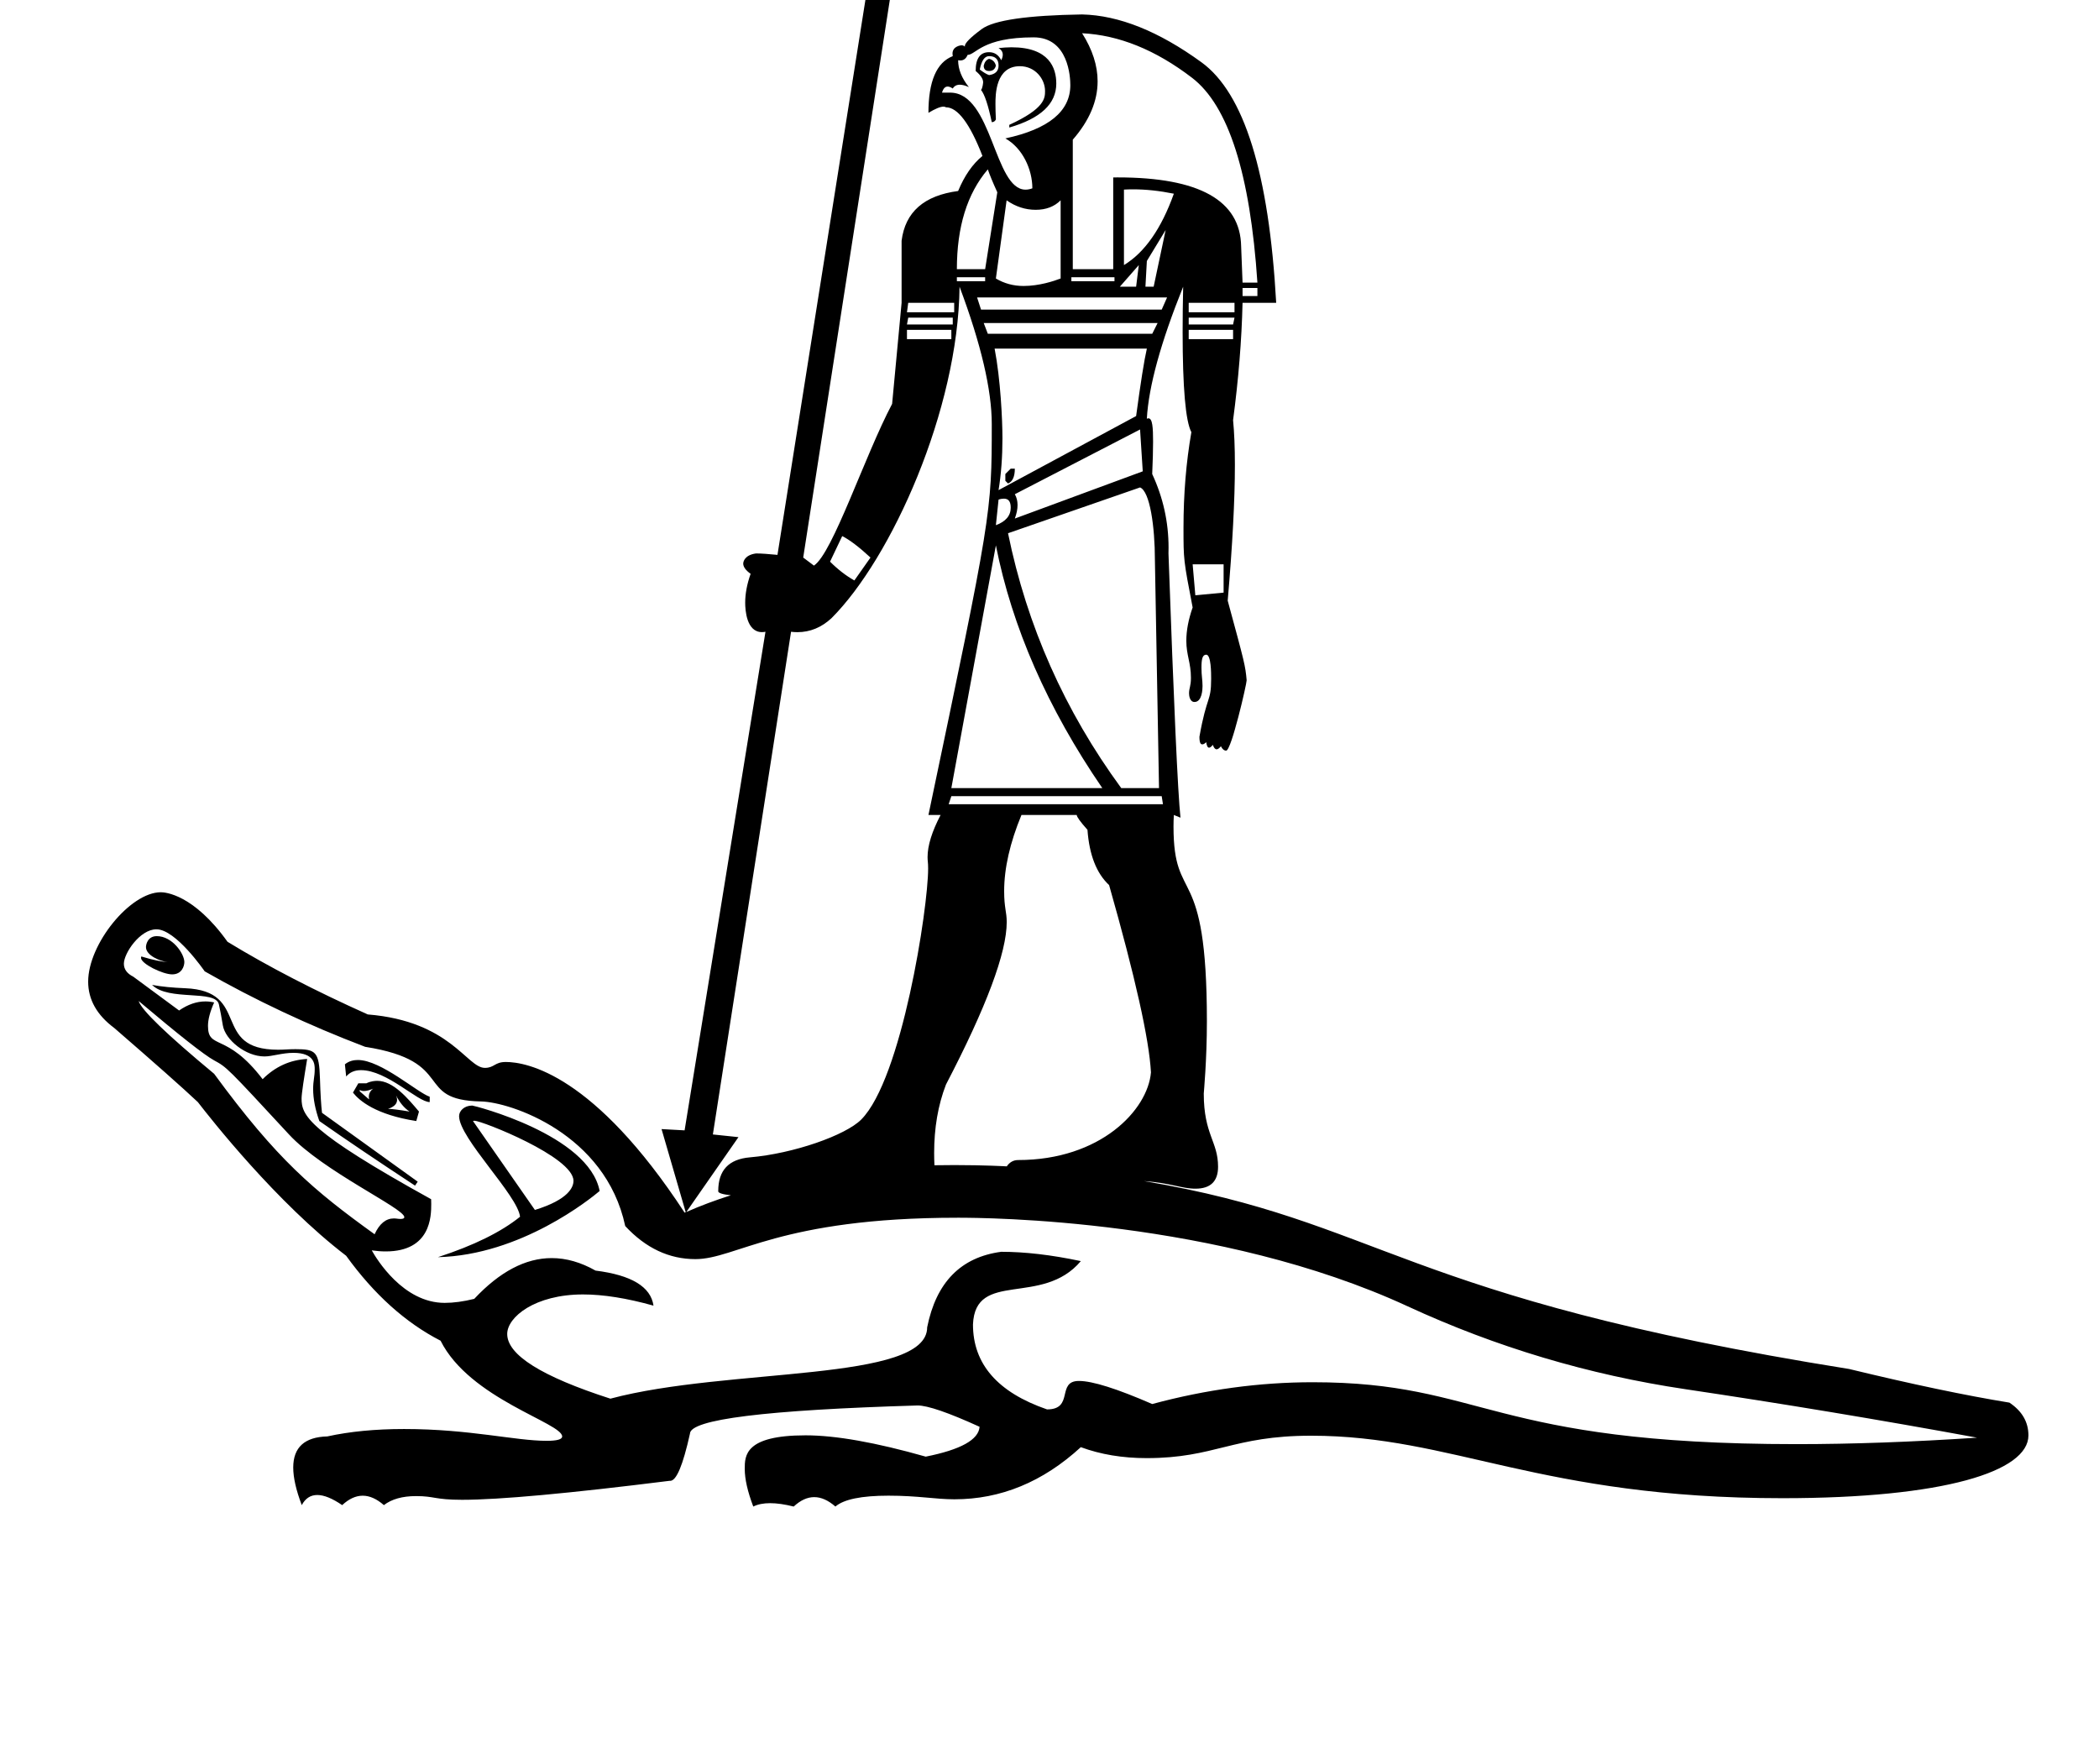 <?xml version="1.0" standalone="no"?>
<!DOCTYPE svg PUBLIC "-//W3C//DTD SVG 1.1//EN" "http://www.w3.org/Graphics/SVG/1.1/DTD/svg11.dtd" >
<svg xmlns="http://www.w3.org/2000/svg" xmlns:xlink="http://www.w3.org/1999/xlink" version="1.1" viewBox="-10 0 1190 1000">
   <path fill="currentColor"
d="M276.69 602.075c12.023 0 50.156 7.019 101.438 85.409c0.224 -0.09 0.403 -0.18 0.627 -0.27l-13.698 -47.094l13.071 0.717l45.842 -282.658c-0.693 0.128 -1.356 0.191 -1.989 0.191
c-8.779 0 -9.505 -12.541 -9.505 -16.685c0 -5.113 1.035 -10.568 3.077 -16.366c-2.787 -1.987 -4.191 -3.945 -4.191 -5.793c0 -1.104 0.834 -4.878 7.236 -5.758c3.044 0 7.073 0.314 12.177 0.807l50.497 -318.65
l13.698 0.805l-49.602 319.367l6.088 4.566c10.698 -7.129 28.664 -62.014 44.319 -91.684l5.372 -57.301v-35.188c2.06 -16.295 12.714 -25.65 32.054 -28.203c3.581 -8.639 8.191 -15.309 13.788 -19.875
c-7.118 -18.355 -14.058 -27.578 -20.683 -27.578c-0.369 -0.25 -0.844 -0.373 -1.424 -0.373c-1.812 0 -4.649 1.201 -8.515 3.508c0 -17.816 4.61 -28.562 13.788 -32.143
c-0.097 -0.499 -0.145 -0.97 -0.145 -1.41c0 -4.333 4.9 -4.734 5.142 -4.734c0.756 0 1.383 0.258 1.897 0.773c-0.034 -0.104 -0.051 -0.218 -0.051 -0.339
c0 -1.647 3.12 -4.847 9.542 -9.601c6.894 -5.104 25.875 -7.834 56.942 -8.326c20.906 0.492 43.469 9.535 67.688 27.129c24.22 17.592 38.276 62.986 42.351 136.359h-19.071c-0.492 21.398 -2.328 43.603 -5.372 66.523
c0.688 6.986 1.031 15.442 1.031 25.374c0 19.787 -1.362 45.429 -4.075 76.964c9.601 35.298 10.011 36.807 10.744 45.125c0 2.209 -8.674 39.898 -11.613 39.898c-1.152 0 -2.153 -0.817 -2.98 -2.474
c-0.927 1.149 -1.736 1.718 -2.439 1.718c-0.859 0 -1.561 -0.849 -2.127 -2.522c-0.86 1.066 -1.572 1.601 -2.146 1.601c-0.799 0 -1.329 -1.038 -1.615 -3.124c-0.821 0.823 -1.558 1.245 -2.209 1.245
c-0.61 0 -1.641 -0.182 -1.641 -4.288c4.163 -23.642 6.645 -19.516 6.645 -32.785c0 -3.259 0 -13.773 -2.795 -13.773c-2.209 0 -2.697 2.725 -2.697 7.398c0 4.626 0.608 6.88 0.608 10.382
c0 1.816 -0.271 9.033 -4.567 9.033c-2.674 0 -3.086 -3.628 -3.086 -4.862c0 -3.078 1.077 -3.969 1.077 -8.842c0 -8.49 -2.616 -12.873 -2.616 -21.015c0 -5.771 1.193 -12.059 3.582 -18.864
c-5.184 -26.934 -5.184 -26.934 -5.184 -45.246c0 -18.999 1.494 -37.056 4.467 -54.137c-3.274 -6.152 -4.958 -25.091 -4.958 -56.884c0 -7.76 0.1 -16.285 0.302 -25.577c-12.714 31.605 -19.564 56.496 -20.592 74.852
c0.326 -0.163 0.628 -0.245 0.905 -0.245c2.316 0 2.633 5.376 2.633 13.224c0 4.841 -0.169 10.964 -0.495 18.357c6.17 13.298 9.272 27.177 9.272 41.782c0 1.08 -0.017 2.165 -0.051 3.253
c3.045 85.594 5.283 135.51 6.806 149.791l-3.761 -1.521c-0.127 2.201 -0.191 4.361 -0.191 6.481c0 45.655 18.931 18.223 18.931 110.515c0 22.045 -1.774 40.514 -1.774 40.923c0 23.297 8.107 27.138 8.107 41.494
c0 8.301 -4.279 12.448 -12.839 12.448c-7.813 0 -13.601 -3.18 -29.155 -4.322c136.241 23.106 143.135 65.555 399.77 106.545c35.678 8.641 65.897 14.996 90.876 19.07c7.181 4.799 10.771 10.995 10.771 18.59
c0 20.415 -47.717 35.589 -139.475 35.589c-137.611 0 -186.904 -35.423 -267.214 -35.423c-44.545 0 -54.454 12.706 -93.208 12.706c-13.674 0 -26.12 -2.074 -37.334 -6.212c-21.508 19.735 -45.409 29.556 -71.671 29.556
c-10.795 0 -20.466 -2.057 -37.37 -2.057c-15.29 0 -25.33 2.06 -30.095 6.165c-4.073 -3.56 -8.069 -5.34 -12.003 -5.34c-3.935 0 -7.807 1.78 -11.634 5.34c-5.104 -1.276 -9.558 -1.914 -13.374 -1.914
s-6.995 0.638 -9.547 1.914c-3.224 -8.491 -4.835 -15.604 -4.835 -21.333c0 -7.513 0 -19.041 34.5 -19.041c17.098 0 39.799 4.046 68.106 12.081c19.786 -3.939 29.994 -9.58 30.531 -16.922
c-17.773 -8.104 -29.502 -12.088 -35.099 -12.088c-86.086 2.553 -129.107 7.879 -129.107 16.027c-3.967 17.869 -7.678 26.701 -11.176 26.701c-0.095 0 -0.189 -0.007 -0.284 -0.02
c-57.409 7.18 -96.648 10.771 -117.717 10.771c-15.617 0 -15.518 -2.103 -26.104 -2.103c-7.728 0 -13.81 1.71 -18.236 5.119c-4.074 -3.559 -8.069 -5.338 -12.003 -5.338s-7.806 1.779 -11.634 5.338
c-5.596 -3.827 -10.308 -5.74 -14.13 -5.74c-3.821 0 -6.753 1.913 -8.79 5.74c-3.224 -8.491 -4.836 -15.595 -4.836 -21.31c0 -11.431 6.447 -17.31 19.34 -17.638c12.736 -2.798 27.24 -4.197 43.53 -4.197
c37.247 0 62.877 6.694 80.814 6.694c5.856 0 8.784 -0.823 8.784 -2.47c0 -7.702 -52.371 -21.26 -68.933 -54.285c-19.876 -10.205 -37.738 -26.277 -53.541 -48.168c-39.418 -30.112 -76.791 -77.686 -84.072 -87.117
c-8.64 -8.148 -24.442 -22.113 -47.363 -41.99c-9.884 -7.352 -14.822 -16.122 -14.822 -26.304c0 -21.374 23.875 -50.678 41.177 -50.678c2.418 0 18.52 1.064 37.841 28.095c23.413 14.281 49.96 27.936 79.507 41.185
c47.032 3.808 56.095 30.295 66.395 30.295c5.345 0 5.538 -3.339 11.771 -3.339zM603.485 18.846c5.856 9.239 8.792 18.321 8.792 27.25c0 11.273 -4.681 22.303 -14.074 33.096v73.418h22.921v-52.02
c0.872 -0.009 1.736 -0.014 2.592 -0.014c46.18 0 69.447 13.031 69.931 39.051l0.806 20.592h8.416c-4.073 -61.645 -16.43 -100.322 -37.067 -116.125c-20.637 -15.803 -41.409 -24.219 -62.315 -25.248zM538.573 31.111
c-0.858 2.13 -2.247 3.168 -4.165 3.168c-0.381 0 -0.783 -0.041 -1.206 -0.123c0 5.104 2.015 10.117 6.088 15.221c-2.007 -0.904 -3.72 -1.352 -5.139 -1.352c-1.81 0 -3.142 0.728 -3.994 2.158
c-1.101 -0.745 -2.066 -1.115 -2.899 -1.115c-1.473 0 -2.531 1.155 -3.188 3.441h4.566c24.024 0 24.905 55.007 42.775 55.007c1.239 0 2.531 -0.248 3.871 -0.749c0 -10.766 -5.576 -22.852 -15.31 -28.293
c24.533 -5.287 36.836 -15.37 36.836 -30.209c0 -4.35 -0.949 -27.092 -20.809 -27.092c-29.359 0 -32.73 9.938 -37.426 9.938zM588.849 47.355c0 11.538 -8.926 19.817 -26.638 24.942v-1.521
c20.087 -9.197 20.263 -15.11 20.263 -19.173c0 -6.868 -5.615 -14.071 -14.269 -14.071c-13.844 0 -13.844 16.319 -13.844 21.355c0 2.596 0.08 5.542 0.239 8.845c-0.493 1.029 -1.299 1.523 -2.328 1.523
c-2.06 -9.67 -4.029 -15.715 -6.089 -18.266c0.946 -0.944 1.196 -4.299 1.196 -4.344c0 -1.931 -1.438 -4.052 -4.239 -6.4c0 -7.117 2.506 -10.654 7.609 -10.654c3.044 0 5.372 1.521 6.895 4.566
c0.572 -1.146 0.86 -2.189 0.86 -3.127c0 -1.556 -0.791 -2.818 -2.383 -3.768c2.462 -0.268 4.88 -0.447 7.073 -0.447c0.118 -0.001 0.235 -0.001 0.353 -0.001
c21.282 0 25.301 11.701 25.301 20.541zM550.75 31.828c-2.552 0 -4.253 2.506 -5.282 7.609c2.06 1.523 3.761 2.643 5.282 3.135c3.581 -0.492 5.372 -2.328 5.372 -5.373c0 -3.58 -1.791 -5.371 -5.372 -5.371z
M550.75 33.35c2.06 0.492 3.357 1.791 3.851 3.85c-0.493 2.061 -1.791 3.045 -3.851 3.045c-2.059 0 -3.044 -0.984 -3.044 -3.045c0.492 -2.059 1.522 -3.357 3.044 -3.85zM550.034 96.023
c-11.729 13.744 -17.549 32.635 -17.549 56.586h16.026l6.894 -43.603c-2.551 -5.596 -4.342 -9.938 -5.371 -12.982zM627.212 107.484v42.797c11.729 -7.119 21.175 -20.594 28.293 -40.469
c-8.208 -1.657 -15.924 -2.473 -23.125 -2.473c-1.753 0 -3.476 0.048 -5.168 0.145zM591.309 157.891v-44.318c-3.581 3.582 -8.281 5.373 -14.146 5.373c-5.865 0 -11.371 -1.791 -16.475 -5.373l-6.088 44.318
c4.699 2.804 9.929 4.241 15.69 4.241c8.803 0 17.137 -2.745 21.019 -4.241zM650.849 130.404l-10.653 17.549l-0.807 14.594h4.656zM635.629 150.281l-10.745 12.266h9.223zM532.485 157.176v2.238h16.026v-2.238h-16.026z
M597.397 157.176v2.238h24.442v-2.238h-24.442zM516.194 492.454c0 -3.783 -0.319 -4.062 -0.319 -6.563c0 -6.474 2.463 -14.435 7.389 -23.852h-6.895c35.622 -169.774 35.903 -171.117 35.903 -221.598
c0 -19.338 -6.043 -45.303 -18.266 -77.894c-0.731 69.798 -38.581 153.905 -72.611 187.932c-5.684 5.261 -12.125 7.921 -19.296 7.921c-1.188 0 -2.396 -0.073 -3.624 -0.22l-44.32 284.986l14.505 1.521l-29.547 42.44
c7.97 -3.537 16.43 -6.67 25.249 -9.49c-4.607 -0.471 -7.182 -1.265 -7.182 -2.269c0 -0.049 0.006 -0.099 0.019 -0.149c0 -11.73 5.954 -18.041 17.907 -19.07c24.945 -2.152 54.255 -12.532 63.121 -21.4
c23.048 -23.038 37.967 -119.942 37.967 -142.294zM694.452 163.264v4.566h8.416v-4.566h-8.416zM543.945 168.637l2.238 6.893h102.427l3.045 -6.893h-107.71zM504.909 171.68l-0.717 5.371h26.771v-5.371h-26.055zM663.922 171.68v5.371
h25.965v-5.371h-25.965zM504.909 180.096l-0.717 3.85h25.965v-3.85h-25.248zM663.922 180.096v3.85h25.158l0.807 -3.85h-25.965zM547.706 183.141l2.328 6.088h93.204l3.045 -6.088h-98.577zM504.192 186.99v5.283h25.159v-5.283
h-25.159zM663.922 186.99v5.283h25.158v-5.283h-25.158zM558.323 248.567c0 10.371 -0.717 20.139 -2.201 29.3l77.984 -41.992c2.552 -18.846 4.565 -31.605 6.089 -38.23h-86.311c3.364 17.475 4.439 40.376 4.439 50.923z
M636.345 243.486l-71.001 36.709c1.03 1.79 1.545 3.838 1.545 6.138s-0.515 4.852 -1.545 7.649l72.523 -26.77zM563.017 265.691h2.327c0 4.564 -1.298 7.385 -3.85 8.414l-1.522 -1.521v-3.85zM636.345 276.344
l-74.851 25.965c10.7 52.469 32.099 100.682 64.196 144.508h21.398l-2.328 -129.195c0 -19.143 -2.844 -39.025 -8.416 -41.277zM559.167 282.701c-0.851 0 -1.881 0.135 -3.045 0.537l-1.521 14.506
c5.596 -2.061 8.416 -5.373 8.416 -9.939c0 -3.447 -1.254 -5.104 -3.85 -5.104zM467.483 303.922l-6.894 14.504c4.566 4.566 9.222 8.104 13.788 10.654l9.133 -12.982c-6.626 -6.133 -11.953 -10.117 -16.027 -12.176z
M554.601 309.203l-25.249 137.613h85.594c-31.067 -45.348 -51.168 -91.234 -60.345 -137.613zM666.16 319.947l1.521 17.549l16.026 -1.521v-16.027h-17.548zM529.352 451.383l-1.522 4.566h121.498l-0.717 -4.566h-119.259zM567.225 657.67
c46.62 0 73.47 -28.29 75.298 -49.691c-1.029 -18.846 -8.953 -54.213 -23.727 -106.188c-7.118 -6.625 -11.236 -17.057 -12.266 -31.338c-4.074 -4.564 -6.089 -7.385 -6.089 -8.414h-31.336
c-6.526 15.789 -9.81 30.201 -9.81 43.215c0 9.455 1.455 11.726 1.455 17.472c0 17.382 -11.502 48.119 -34.443 92.147c-4.546 11.749 -6.705 24.761 -6.705 38.831c0 2.278 0.057 4.585 0.169 6.919
c3.754 -0.065 7.535 -0.101 11.352 -0.101c16.792 0 29.358 0.704 29.654 0.728c1.566 -2.281 3.671 -3.58 6.446 -3.58zM532.871 690.372c-101.081 0 -125.576 23.471 -148.643 23.471
c-14.903 0 -28.158 -6.252 -39.765 -18.747c-11.199 -52.48 -65.268 -70.322 -81.744 -70.643c-38.733 -0.76 -13.315 -22.733 -65.718 -30.979c-32.098 -12.223 -62.45 -26.504 -90.967 -42.797
c-0.205 -0.299 -16.369 -23.825 -27.358 -23.825c-9.304 0 -18.449 13.567 -18.449 19.511c0 3.117 1.78 5.567 5.339 7.357l25.965 19.16c4.97 -3.425 9.938 -5.137 14.908 -5.137c1.656 0 3.312 0.19 4.969 0.57
c-2.329 5.291 -3.495 9.721 -3.495 13.293c0 13.771 10.553 3.395 30.981 30.221c7.117 -7.117 15.579 -10.969 25.248 -11.459c-1.799 10.848 -3.166 19.713 -3.166 22.367c0 9.58 3.197 18.27 73.451 57.139
c0.037 0.918 0.056 1.813 0.056 2.687c0 6.825 -0.142 26.917 -25.809 26.917c-2.481 0 -5.119 -0.198 -7.912 -0.596c2.754 4.928 17.802 29.768 41.337 29.768c5.068 0 10.659 -0.761 16.77 -2.281
c14.433 -15.412 29.069 -23.112 43.911 -23.112c8.221 0 16.504 2.363 24.851 7.087c20.369 2.551 31.337 9.178 32.859 19.877c-15.121 -4.236 -28.452 -6.354 -39.987 -6.354c-27.212 0 -42.946 12.852 -42.946 22.401
c0 11.895 19.514 24.124 58.49 36.687c66.87 -17.847 179.605 -9.205 179.605 -40.469c5.103 -25.473 19.07 -39.754 41.991 -42.797c13.251 0 28.293 1.701 45.125 5.281c-21.922 26.018 -59.847 4.836 -61.152 35.904
c0 22.428 13.968 38.5 41.992 48.168c15.488 0 5.166 -16.132 18.087 -16.132c7.625 0 21.468 4.359 41.542 13.089c30.521 -8.236 60.84 -12.355 90.957 -12.355c97.393 0 99.801 35.093 274.366 35.093
c31.386 0 65.488 -1.224 102.312 -3.667c-55.511 -10.207 -110.619 -19.34 -165.369 -27.486c-54.749 -8.148 -107.306 -23.816 -157.489 -47.006c-107.229 -49.549 -238.959 -50.206 -255.145 -50.206zM78.882 530.732
c8.836 0 15.63 9.975 15.63 14.7c0 2.206 -1.354 6.976 -6.902 6.976c-5.409 0 -17.664 -6.019 -17.664 -9.371c0 -0.269 0.062 -0.527 0.188 -0.777c6.746 2.061 11.699 2.982 14.887 3.189
c-4.02 -0.449 -12.265 -3.645 -12.265 -8.539c0 -1.215 0.839 -6.178 6.127 -6.178zM157.431 594.812c11.595 0 13.501 1.31 13.965 16.658c0.268 8.908 0.671 15.354 1.164 19.428l54.257 39.037l-1.521 2.238
c-20.906 -13.742 -38.992 -25.92 -54.258 -36.619c-2.306 -6.544 -3.507 -12.626 -3.507 -18.188c0 -4.812 0.894 -6.837 0.894 -11.205c0 -2.543 0 -9.265 -12.033 -9.265c-6.46 0 -12.038 2.036 -16.458 2.036
c-10.634 0 -22.23 -9.406 -23.601 -17.637c-0.761 -4.566 -1.478 -8.596 -2.238 -11.908c-1.961 -8.538 -28.49 -1.631 -37.873 -11.012c5.596 1.029 11.818 1.611 18.713 1.879c37.782 1.478 14.298 34.871 52.75 34.871
c3.705 0 5.579 -0.314 9.747 -0.314zM217.088 691.069c1.424 0 2.137 -0.344 2.137 -1.036c0 -4.959 -46.045 -25.976 -65.378 -46.867c-35.234 -38.072 -35.234 -38.072 -42.438 -41.992
c-5.597 -3.045 -19.877 -14.326 -42.798 -33.664c1.522 5.104 15.803 18.846 42.798 41.273c35.741 48.757 56.33 66.012 90.966 90.967c2.735 -5.953 6.374 -8.979 10.95 -8.979c1.427 0 2.27 0.299 3.764 0.299z
M233.621 621.768v3.043c-6.809 0 -24.164 -18.105 -38.977 -18.105c-3.565 0 -6.36 1.201 -8.387 3.601l-0.717 -6.895c2.305 -1.932 5.045 -2.463 7.358 -2.463c13.165 0 33.879 18.596 40.722 20.818zM203.893 612.77
c8.969 0 17.215 9.787 23.641 17.414l-1.522 5.371c-22.867 -3.553 -32.253 -11.462 -35.903 -16.115l3.044 -5.283h4.566c2.527 -1.262 4.979 -1.387 6.175 -1.387zM201.568 617.201
c-2.12 0.901 -3.864 1.347 -5.251 1.347c-0.954 0 -1.739 -0.211 -2.359 -0.632v0.807l5.282 4.566c-0.097 -0.5 -0.145 -0.979 -0.145 -1.438c0 -1.885 0.816 -3.427 2.473 -4.65zM214.551 621.051
c0.381 0.896 0.571 1.724 0.571 2.486c0 2.287 -1.713 3.982 -5.138 5.123c2.06 0 6.043 0.492 12.177 1.523c-3.045 -2.061 -5.551 -5.061 -7.61 -9.133zM250.275 632.766c0 -2.916 2.857 -5.983 7.477 -5.983
c0.869 0 66.044 16.436 72.208 48.437c-5.219 4.407 -44.659 36.377 -91.683 37.514c20.368 -6.625 35.858 -14.281 46.558 -22.92c-1.312 -12.168 -34.56 -44.548 -34.56 -57.047zM259.036 635.397
c-0.379 0 -0.673 0.053 -0.882 0.157l35.097 50.408c19.23 -5.912 21.875 -13.026 21.875 -16.494c0 -13.625 -51.958 -34.071 -56.09 -34.071z" />
</svg>

